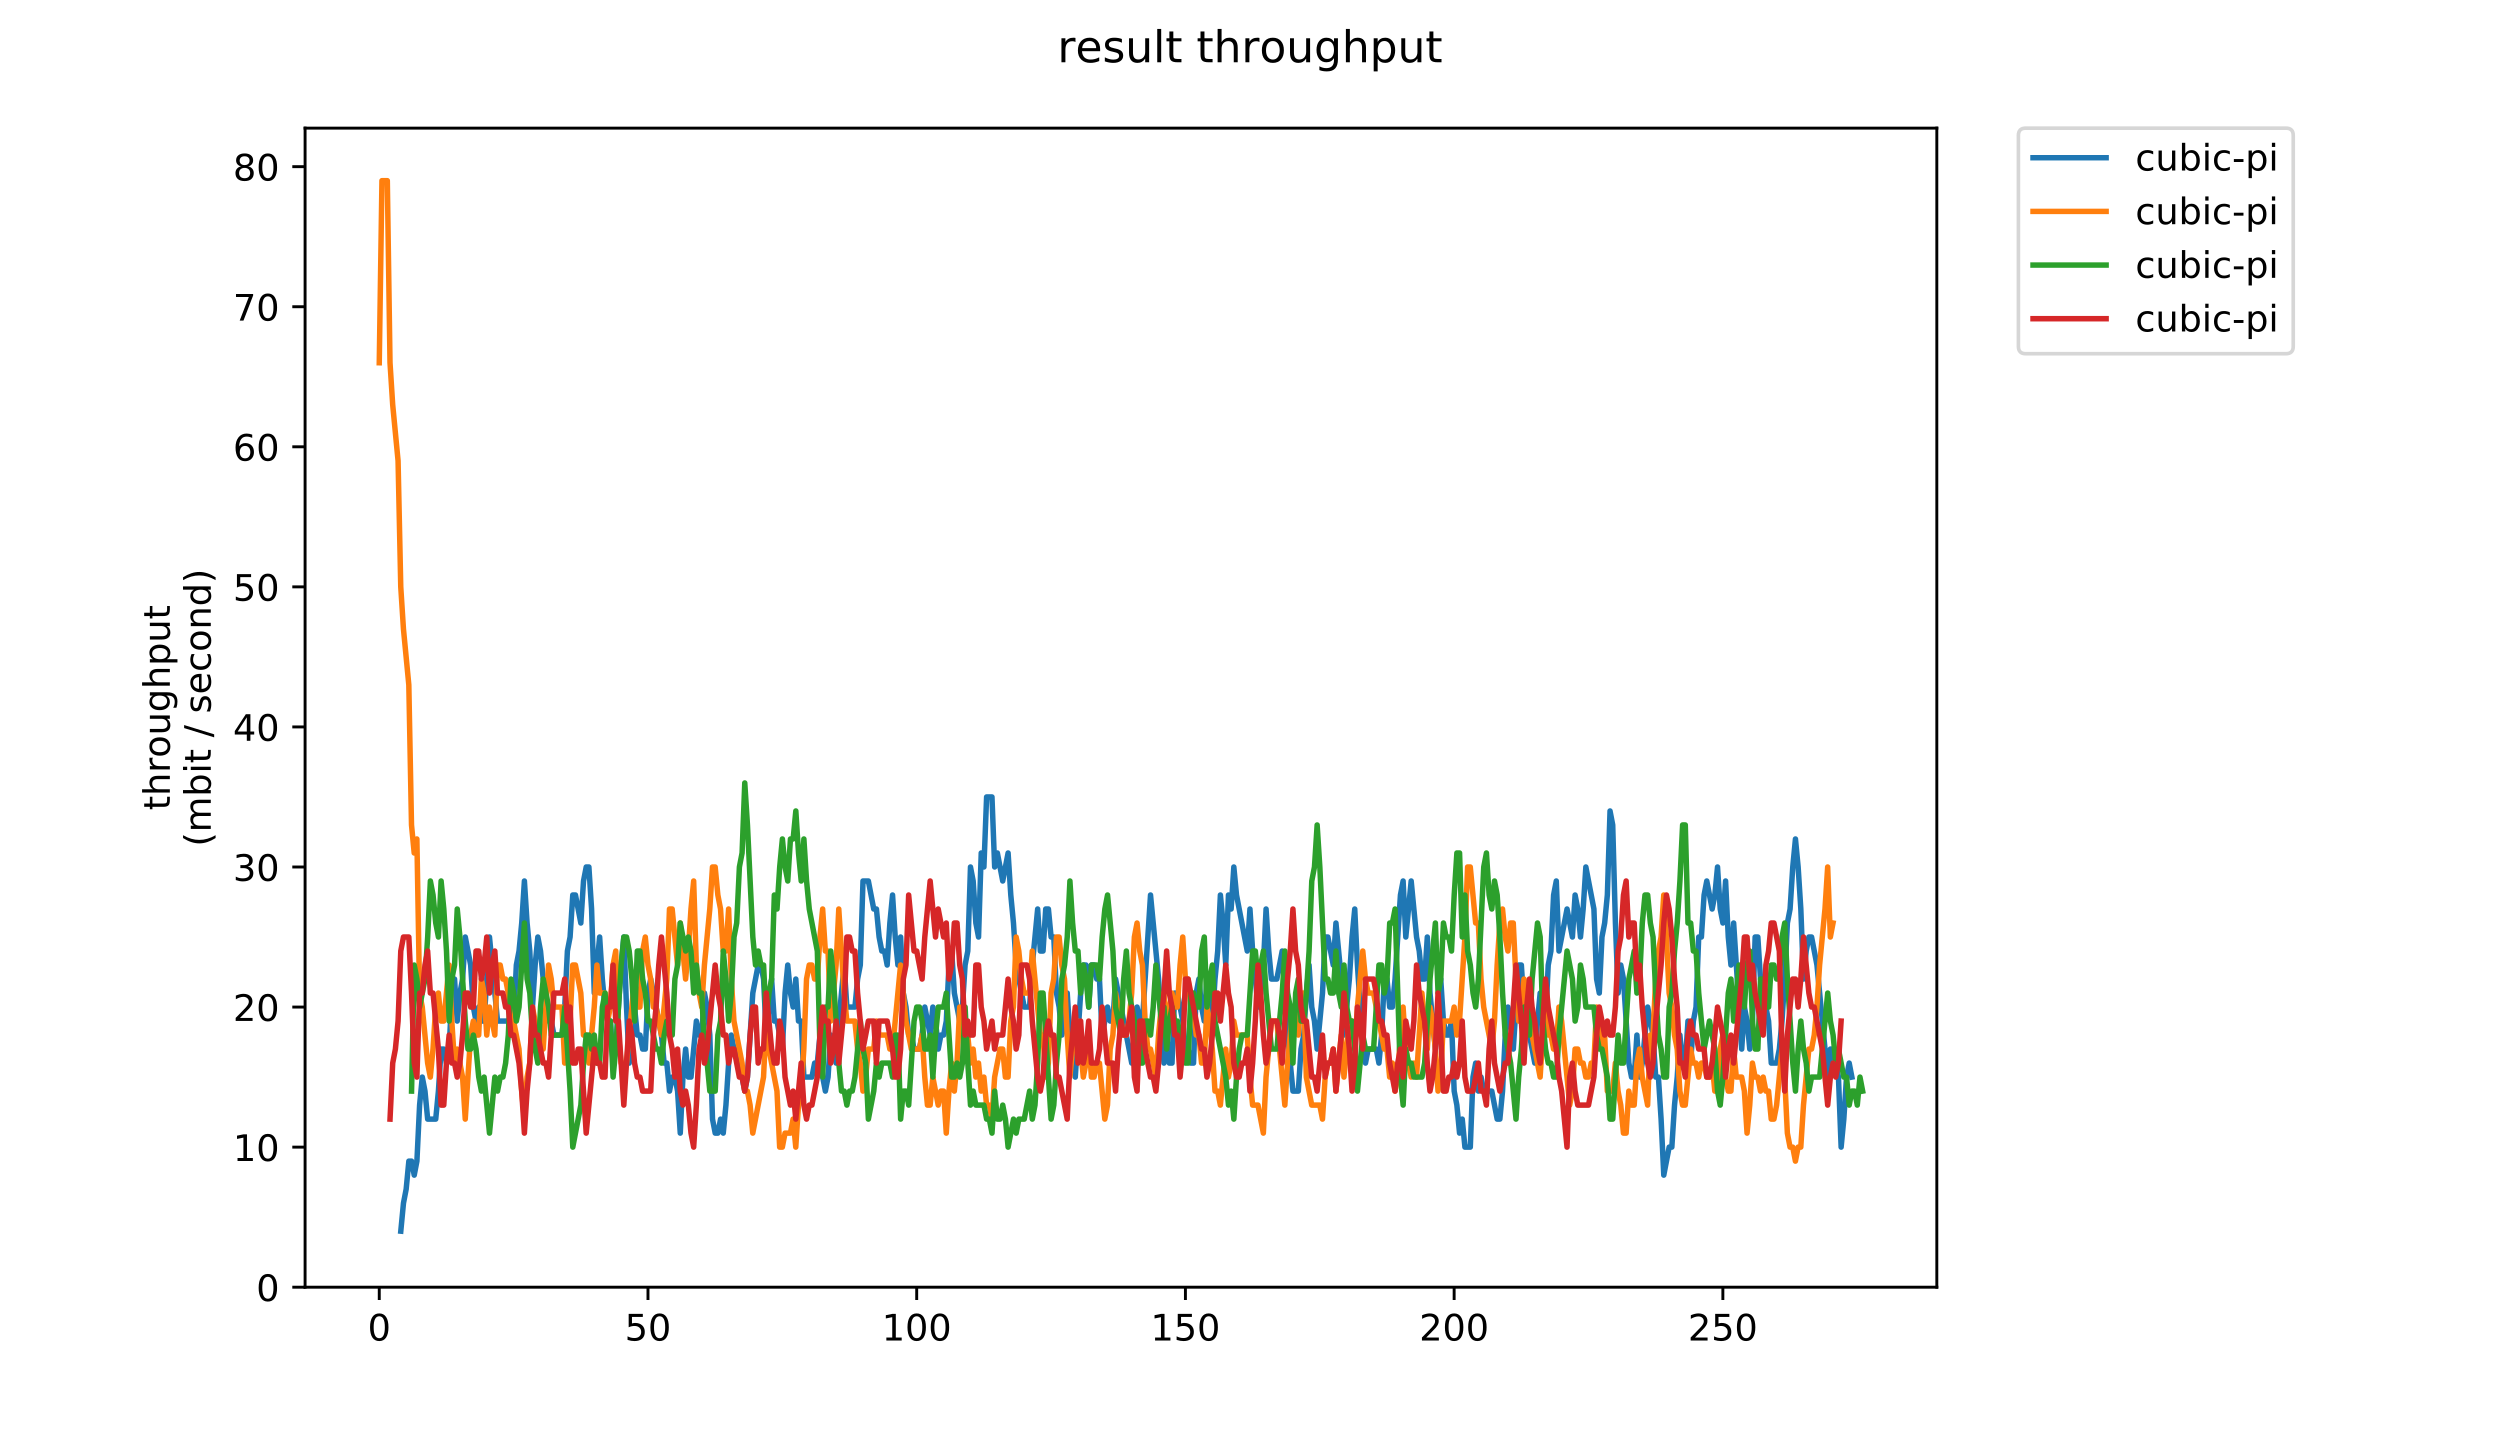 <?xml version="1.0" encoding="utf-8" standalone="no"?>
<!DOCTYPE svg PUBLIC "-//W3C//DTD SVG 1.1//EN"
  "http://www.w3.org/Graphics/SVG/1.1/DTD/svg11.dtd">
<!-- Created with matplotlib (https://matplotlib.org/) -->
<svg height="396pt" version="1.1" viewBox="0 0 684 396" width="684pt" xmlns="http://www.w3.org/2000/svg" xmlns:xlink="http://www.w3.org/1999/xlink">
 <defs>
  <style type="text/css">
*{stroke-linecap:butt;stroke-linejoin:round;}
  </style>
 </defs>
 <g id="figure_1">
  <g id="patch_1">
   <path d="M 0 396 
L 684 396 
L 684 0 
L 0 0 
z
" style="fill:#ffffff;"/>
  </g>
  <g id="axes_1">
   <g id="patch_2">
    <path d="M 83.472 352.174 
L 529.913 352.174 
L 529.913 35.062 
L 83.472 35.062 
z
" style="fill:#ffffff;"/>
   </g>
   <g id="matplotlib.axis_1">
    <g id="xtick_1">
     <g id="line2d_1">
      <defs>
       <path d="M 0 0 
L 0 3.5 
" id="m0f83283085" style="stroke:#000000;stroke-width:0.8;"/>
      </defs>
      <g>
       <use style="stroke:#000000;stroke-width:0.8;" x="103.765" xlink:href="#m0f83283085" y="352.174"/>
      </g>
     </g>
     <g id="text_1">
      <!-- 0 -->
      <defs>
       <path d="M 31.781 66.406 
Q 24.172 66.406 20.328 58.906 
Q 16.5 51.422 16.5 36.375 
Q 16.5 21.391 20.328 13.891 
Q 24.172 6.391 31.781 6.391 
Q 39.453 6.391 43.281 13.891 
Q 47.125 21.391 47.125 36.375 
Q 47.125 51.422 43.281 58.906 
Q 39.453 66.406 31.781 66.406 
z
M 31.781 74.219 
Q 44.047 74.219 50.516 64.516 
Q 56.984 54.828 56.984 36.375 
Q 56.984 17.969 50.516 8.266 
Q 44.047 -1.422 31.781 -1.422 
Q 19.531 -1.422 13.062 8.266 
Q 6.594 17.969 6.594 36.375 
Q 6.594 54.828 13.062 64.516 
Q 19.531 74.219 31.781 74.219 
z
" id="DejaVuSans-48"/>
      </defs>
      <g transform="translate(100.584 366.773)scale(0.1 -0.1)">
       <use xlink:href="#DejaVuSans-48"/>
      </g>
     </g>
    </g>
    <g id="xtick_2">
     <g id="line2d_2">
      <g>
       <use style="stroke:#000000;stroke-width:0.8;" x="177.287" xlink:href="#m0f83283085" y="352.174"/>
      </g>
     </g>
     <g id="text_2">
      <!-- 50 -->
      <defs>
       <path d="M 10.797 72.906 
L 49.516 72.906 
L 49.516 64.594 
L 19.828 64.594 
L 19.828 46.734 
Q 21.969 47.469 24.109 47.828 
Q 26.266 48.188 28.422 48.188 
Q 40.625 48.188 47.75 41.5 
Q 54.891 34.812 54.891 23.391 
Q 54.891 11.625 47.562 5.094 
Q 40.234 -1.422 26.906 -1.422 
Q 22.312 -1.422 17.547 -0.641 
Q 12.797 0.141 7.719 1.703 
L 7.719 11.625 
Q 12.109 9.234 16.797 8.062 
Q 21.484 6.891 26.703 6.891 
Q 35.156 6.891 40.078 11.328 
Q 45.016 15.766 45.016 23.391 
Q 45.016 31 40.078 35.438 
Q 35.156 39.891 26.703 39.891 
Q 22.75 39.891 18.812 39.016 
Q 14.891 38.141 10.797 36.281 
z
" id="DejaVuSans-53"/>
      </defs>
      <g transform="translate(170.925 366.773)scale(0.1 -0.1)">
       <use xlink:href="#DejaVuSans-53"/>
       <use x="63.623" xlink:href="#DejaVuSans-48"/>
      </g>
     </g>
    </g>
    <g id="xtick_3">
     <g id="line2d_3">
      <g>
       <use style="stroke:#000000;stroke-width:0.8;" x="250.809" xlink:href="#m0f83283085" y="352.174"/>
      </g>
     </g>
     <g id="text_3">
      <!-- 100 -->
      <defs>
       <path d="M 12.406 8.297 
L 28.516 8.297 
L 28.516 63.922 
L 10.984 60.406 
L 10.984 69.391 
L 28.422 72.906 
L 38.281 72.906 
L 38.281 8.297 
L 54.391 8.297 
L 54.391 0 
L 12.406 0 
z
" id="DejaVuSans-49"/>
      </defs>
      <g transform="translate(241.266 366.773)scale(0.1 -0.1)">
       <use xlink:href="#DejaVuSans-49"/>
       <use x="63.623" xlink:href="#DejaVuSans-48"/>
       <use x="127.246" xlink:href="#DejaVuSans-48"/>
      </g>
     </g>
    </g>
    <g id="xtick_4">
     <g id="line2d_4">
      <g>
       <use style="stroke:#000000;stroke-width:0.8;" x="324.331" xlink:href="#m0f83283085" y="352.174"/>
      </g>
     </g>
     <g id="text_4">
      <!-- 150 -->
      <g transform="translate(314.788 366.773)scale(0.1 -0.1)">
       <use xlink:href="#DejaVuSans-49"/>
       <use x="63.623" xlink:href="#DejaVuSans-53"/>
       <use x="127.246" xlink:href="#DejaVuSans-48"/>
      </g>
     </g>
    </g>
    <g id="xtick_5">
     <g id="line2d_5">
      <g>
       <use style="stroke:#000000;stroke-width:0.8;" x="397.853" xlink:href="#m0f83283085" y="352.174"/>
      </g>
     </g>
     <g id="text_5">
      <!-- 200 -->
      <defs>
       <path d="M 19.188 8.297 
L 53.609 8.297 
L 53.609 0 
L 7.328 0 
L 7.328 8.297 
Q 12.938 14.109 22.625 23.891 
Q 32.328 33.688 34.812 36.531 
Q 39.547 41.844 41.422 45.531 
Q 43.312 49.219 43.312 52.781 
Q 43.312 58.594 39.234 62.25 
Q 35.156 65.922 28.609 65.922 
Q 23.969 65.922 18.812 64.312 
Q 13.672 62.703 7.812 59.422 
L 7.812 69.391 
Q 13.766 71.781 18.938 73 
Q 24.125 74.219 28.422 74.219 
Q 39.75 74.219 46.484 68.547 
Q 53.219 62.891 53.219 53.422 
Q 53.219 48.922 51.531 44.891 
Q 49.859 40.875 45.406 35.406 
Q 44.188 33.984 37.641 27.219 
Q 31.109 20.453 19.188 8.297 
z
" id="DejaVuSans-50"/>
      </defs>
      <g transform="translate(388.31 366.773)scale(0.1 -0.1)">
       <use xlink:href="#DejaVuSans-50"/>
       <use x="63.623" xlink:href="#DejaVuSans-48"/>
       <use x="127.246" xlink:href="#DejaVuSans-48"/>
      </g>
     </g>
    </g>
    <g id="xtick_6">
     <g id="line2d_6">
      <g>
       <use style="stroke:#000000;stroke-width:0.8;" x="471.375" xlink:href="#m0f83283085" y="352.174"/>
      </g>
     </g>
     <g id="text_6">
      <!-- 250 -->
      <g transform="translate(461.832 366.773)scale(0.1 -0.1)">
       <use xlink:href="#DejaVuSans-50"/>
       <use x="63.623" xlink:href="#DejaVuSans-53"/>
       <use x="127.246" xlink:href="#DejaVuSans-48"/>
      </g>
     </g>
    </g>
   </g>
   <g id="matplotlib.axis_2">
    <g id="ytick_1">
     <g id="line2d_7">
      <defs>
       <path d="M 0 0 
L -3.5 0 
" id="m5bd2df8086" style="stroke:#000000;stroke-width:0.8;"/>
      </defs>
      <g>
       <use style="stroke:#000000;stroke-width:0.8;" x="83.472" xlink:href="#m5bd2df8086" y="352.174"/>
      </g>
     </g>
     <g id="text_7">
      <!-- 0 -->
      <g transform="translate(70.11 355.973)scale(0.1 -0.1)">
       <use xlink:href="#DejaVuSans-48"/>
      </g>
     </g>
    </g>
    <g id="ytick_2">
     <g id="line2d_8">
      <g>
       <use style="stroke:#000000;stroke-width:0.8;" x="83.472" xlink:href="#m5bd2df8086" y="313.853"/>
      </g>
     </g>
     <g id="text_8">
      <!-- 10 -->
      <g transform="translate(63.747 317.652)scale(0.1 -0.1)">
       <use xlink:href="#DejaVuSans-49"/>
       <use x="63.623" xlink:href="#DejaVuSans-48"/>
      </g>
     </g>
    </g>
    <g id="ytick_3">
     <g id="line2d_9">
      <g>
       <use style="stroke:#000000;stroke-width:0.8;" x="83.472" xlink:href="#m5bd2df8086" y="275.531"/>
      </g>
     </g>
     <g id="text_9">
      <!-- 20 -->
      <g transform="translate(63.747 279.33)scale(0.1 -0.1)">
       <use xlink:href="#DejaVuSans-50"/>
       <use x="63.623" xlink:href="#DejaVuSans-48"/>
      </g>
     </g>
    </g>
    <g id="ytick_4">
     <g id="line2d_10">
      <g>
       <use style="stroke:#000000;stroke-width:0.8;" x="83.472" xlink:href="#m5bd2df8086" y="237.209"/>
      </g>
     </g>
     <g id="text_10">
      <!-- 30 -->
      <defs>
       <path d="M 40.578 39.312 
Q 47.656 37.797 51.625 33 
Q 55.609 28.219 55.609 21.188 
Q 55.609 10.406 48.188 4.484 
Q 40.766 -1.422 27.094 -1.422 
Q 22.516 -1.422 17.656 -0.516 
Q 12.797 0.391 7.625 2.203 
L 7.625 11.719 
Q 11.719 9.328 16.594 8.109 
Q 21.484 6.891 26.812 6.891 
Q 36.078 6.891 40.938 10.547 
Q 45.797 14.203 45.797 21.188 
Q 45.797 27.641 41.281 31.266 
Q 36.766 34.906 28.719 34.906 
L 20.219 34.906 
L 20.219 43.016 
L 29.109 43.016 
Q 36.375 43.016 40.234 45.922 
Q 44.094 48.828 44.094 54.297 
Q 44.094 59.906 40.109 62.906 
Q 36.141 65.922 28.719 65.922 
Q 24.656 65.922 20.016 65.031 
Q 15.375 64.156 9.812 62.312 
L 9.812 71.094 
Q 15.438 72.656 20.344 73.438 
Q 25.25 74.219 29.594 74.219 
Q 40.828 74.219 47.359 69.109 
Q 53.906 64.016 53.906 55.328 
Q 53.906 49.266 50.438 45.094 
Q 46.969 40.922 40.578 39.312 
z
" id="DejaVuSans-51"/>
      </defs>
      <g transform="translate(63.747 241.008)scale(0.1 -0.1)">
       <use xlink:href="#DejaVuSans-51"/>
       <use x="63.623" xlink:href="#DejaVuSans-48"/>
      </g>
     </g>
    </g>
    <g id="ytick_5">
     <g id="line2d_11">
      <g>
       <use style="stroke:#000000;stroke-width:0.8;" x="83.472" xlink:href="#m5bd2df8086" y="198.888"/>
      </g>
     </g>
     <g id="text_11">
      <!-- 40 -->
      <defs>
       <path d="M 37.797 64.312 
L 12.891 25.391 
L 37.797 25.391 
z
M 35.203 72.906 
L 47.609 72.906 
L 47.609 25.391 
L 58.016 25.391 
L 58.016 17.188 
L 47.609 17.188 
L 47.609 0 
L 37.797 0 
L 37.797 17.188 
L 4.891 17.188 
L 4.891 26.703 
z
" id="DejaVuSans-52"/>
      </defs>
      <g transform="translate(63.747 202.687)scale(0.1 -0.1)">
       <use xlink:href="#DejaVuSans-52"/>
       <use x="63.623" xlink:href="#DejaVuSans-48"/>
      </g>
     </g>
    </g>
    <g id="ytick_6">
     <g id="line2d_12">
      <g>
       <use style="stroke:#000000;stroke-width:0.8;" x="83.472" xlink:href="#m5bd2df8086" y="160.566"/>
      </g>
     </g>
     <g id="text_12">
      <!-- 50 -->
      <g transform="translate(63.747 164.365)scale(0.1 -0.1)">
       <use xlink:href="#DejaVuSans-53"/>
       <use x="63.623" xlink:href="#DejaVuSans-48"/>
      </g>
     </g>
    </g>
    <g id="ytick_7">
     <g id="line2d_13">
      <g>
       <use style="stroke:#000000;stroke-width:0.8;" x="83.472" xlink:href="#m5bd2df8086" y="122.244"/>
      </g>
     </g>
     <g id="text_13">
      <!-- 60 -->
      <defs>
       <path d="M 33.016 40.375 
Q 26.375 40.375 22.484 35.828 
Q 18.609 31.297 18.609 23.391 
Q 18.609 15.531 22.484 10.953 
Q 26.375 6.391 33.016 6.391 
Q 39.656 6.391 43.531 10.953 
Q 47.406 15.531 47.406 23.391 
Q 47.406 31.297 43.531 35.828 
Q 39.656 40.375 33.016 40.375 
z
M 52.594 71.297 
L 52.594 62.312 
Q 48.875 64.062 45.094 64.984 
Q 41.312 65.922 37.594 65.922 
Q 27.828 65.922 22.672 59.328 
Q 17.531 52.734 16.797 39.406 
Q 19.672 43.656 24.016 45.922 
Q 28.375 48.188 33.594 48.188 
Q 44.578 48.188 50.953 41.516 
Q 57.328 34.859 57.328 23.391 
Q 57.328 12.156 50.688 5.359 
Q 44.047 -1.422 33.016 -1.422 
Q 20.359 -1.422 13.672 8.266 
Q 6.984 17.969 6.984 36.375 
Q 6.984 53.656 15.188 63.938 
Q 23.391 74.219 37.203 74.219 
Q 40.922 74.219 44.703 73.484 
Q 48.484 72.75 52.594 71.297 
z
" id="DejaVuSans-54"/>
      </defs>
      <g transform="translate(63.747 126.043)scale(0.1 -0.1)">
       <use xlink:href="#DejaVuSans-54"/>
       <use x="63.623" xlink:href="#DejaVuSans-48"/>
      </g>
     </g>
    </g>
    <g id="ytick_8">
     <g id="line2d_14">
      <g>
       <use style="stroke:#000000;stroke-width:0.8;" x="83.472" xlink:href="#m5bd2df8086" y="83.923"/>
      </g>
     </g>
     <g id="text_14">
      <!-- 70 -->
      <defs>
       <path d="M 8.203 72.906 
L 55.078 72.906 
L 55.078 68.703 
L 28.609 0 
L 18.312 0 
L 43.219 64.594 
L 8.203 64.594 
z
" id="DejaVuSans-55"/>
      </defs>
      <g transform="translate(63.747 87.722)scale(0.1 -0.1)">
       <use xlink:href="#DejaVuSans-55"/>
       <use x="63.623" xlink:href="#DejaVuSans-48"/>
      </g>
     </g>
    </g>
    <g id="ytick_9">
     <g id="line2d_15">
      <g>
       <use style="stroke:#000000;stroke-width:0.8;" x="83.472" xlink:href="#m5bd2df8086" y="45.601"/>
      </g>
     </g>
     <g id="text_15">
      <!-- 80 -->
      <defs>
       <path d="M 31.781 34.625 
Q 24.75 34.625 20.719 30.859 
Q 16.703 27.094 16.703 20.516 
Q 16.703 13.922 20.719 10.156 
Q 24.75 6.391 31.781 6.391 
Q 38.812 6.391 42.859 10.172 
Q 46.922 13.969 46.922 20.516 
Q 46.922 27.094 42.891 30.859 
Q 38.875 34.625 31.781 34.625 
z
M 21.922 38.812 
Q 15.578 40.375 12.031 44.719 
Q 8.5 49.078 8.5 55.328 
Q 8.5 64.062 14.719 69.141 
Q 20.953 74.219 31.781 74.219 
Q 42.672 74.219 48.875 69.141 
Q 55.078 64.062 55.078 55.328 
Q 55.078 49.078 51.531 44.719 
Q 48 40.375 41.703 38.812 
Q 48.828 37.156 52.797 32.312 
Q 56.781 27.484 56.781 20.516 
Q 56.781 9.906 50.312 4.234 
Q 43.844 -1.422 31.781 -1.422 
Q 19.734 -1.422 13.25 4.234 
Q 6.781 9.906 6.781 20.516 
Q 6.781 27.484 10.781 32.312 
Q 14.797 37.156 21.922 38.812 
z
M 18.312 54.391 
Q 18.312 48.734 21.844 45.562 
Q 25.391 42.391 31.781 42.391 
Q 38.141 42.391 41.719 45.562 
Q 45.312 48.734 45.312 54.391 
Q 45.312 60.062 41.719 63.234 
Q 38.141 66.406 31.781 66.406 
Q 25.391 66.406 21.844 63.234 
Q 18.312 60.062 18.312 54.391 
z
" id="DejaVuSans-56"/>
      </defs>
      <g transform="translate(63.747 49.4)scale(0.1 -0.1)">
       <use xlink:href="#DejaVuSans-56"/>
       <use x="63.623" xlink:href="#DejaVuSans-48"/>
      </g>
     </g>
    </g>
    <g id="text_16">
     <!-- throughput -->
     <defs>
      <path d="M 18.312 70.219 
L 18.312 54.688 
L 36.812 54.688 
L 36.812 47.703 
L 18.312 47.703 
L 18.312 18.016 
Q 18.312 11.328 20.141 9.422 
Q 21.969 7.516 27.594 7.516 
L 36.812 7.516 
L 36.812 0 
L 27.594 0 
Q 17.188 0 13.234 3.875 
Q 9.281 7.766 9.281 18.016 
L 9.281 47.703 
L 2.688 47.703 
L 2.688 54.688 
L 9.281 54.688 
L 9.281 70.219 
z
" id="DejaVuSans-116"/>
      <path d="M 54.891 33.016 
L 54.891 0 
L 45.906 0 
L 45.906 32.719 
Q 45.906 40.484 42.875 44.328 
Q 39.844 48.188 33.797 48.188 
Q 26.516 48.188 22.312 43.547 
Q 18.109 38.922 18.109 30.906 
L 18.109 0 
L 9.078 0 
L 9.078 75.984 
L 18.109 75.984 
L 18.109 46.188 
Q 21.344 51.125 25.703 53.562 
Q 30.078 56 35.797 56 
Q 45.219 56 50.047 50.172 
Q 54.891 44.344 54.891 33.016 
z
" id="DejaVuSans-104"/>
      <path d="M 41.109 46.297 
Q 39.594 47.172 37.812 47.578 
Q 36.031 48 33.891 48 
Q 26.266 48 22.188 43.047 
Q 18.109 38.094 18.109 28.812 
L 18.109 0 
L 9.078 0 
L 9.078 54.688 
L 18.109 54.688 
L 18.109 46.188 
Q 20.953 51.172 25.484 53.578 
Q 30.031 56 36.531 56 
Q 37.453 56 38.578 55.875 
Q 39.703 55.766 41.062 55.516 
z
" id="DejaVuSans-114"/>
      <path d="M 30.609 48.391 
Q 23.391 48.391 19.188 42.75 
Q 14.984 37.109 14.984 27.297 
Q 14.984 17.484 19.156 11.844 
Q 23.344 6.203 30.609 6.203 
Q 37.797 6.203 41.984 11.859 
Q 46.188 17.531 46.188 27.297 
Q 46.188 37.016 41.984 42.703 
Q 37.797 48.391 30.609 48.391 
z
M 30.609 56 
Q 42.328 56 49.016 48.375 
Q 55.719 40.766 55.719 27.297 
Q 55.719 13.875 49.016 6.219 
Q 42.328 -1.422 30.609 -1.422 
Q 18.844 -1.422 12.172 6.219 
Q 5.516 13.875 5.516 27.297 
Q 5.516 40.766 12.172 48.375 
Q 18.844 56 30.609 56 
z
" id="DejaVuSans-111"/>
      <path d="M 8.5 21.578 
L 8.5 54.688 
L 17.484 54.688 
L 17.484 21.922 
Q 17.484 14.156 20.5 10.266 
Q 23.531 6.391 29.594 6.391 
Q 36.859 6.391 41.078 11.031 
Q 45.312 15.672 45.312 23.688 
L 45.312 54.688 
L 54.297 54.688 
L 54.297 0 
L 45.312 0 
L 45.312 8.406 
Q 42.047 3.422 37.719 1 
Q 33.406 -1.422 27.688 -1.422 
Q 18.266 -1.422 13.375 4.438 
Q 8.5 10.297 8.5 21.578 
z
M 31.109 56 
z
" id="DejaVuSans-117"/>
      <path d="M 45.406 27.984 
Q 45.406 37.75 41.375 43.109 
Q 37.359 48.484 30.078 48.484 
Q 22.859 48.484 18.828 43.109 
Q 14.797 37.75 14.797 27.984 
Q 14.797 18.266 18.828 12.891 
Q 22.859 7.516 30.078 7.516 
Q 37.359 7.516 41.375 12.891 
Q 45.406 18.266 45.406 27.984 
z
M 54.391 6.781 
Q 54.391 -7.172 48.188 -13.984 
Q 42 -20.797 29.203 -20.797 
Q 24.469 -20.797 20.266 -20.094 
Q 16.062 -19.391 12.109 -17.922 
L 12.109 -9.188 
Q 16.062 -11.328 19.922 -12.344 
Q 23.781 -13.375 27.781 -13.375 
Q 36.625 -13.375 41.016 -8.766 
Q 45.406 -4.156 45.406 5.172 
L 45.406 9.625 
Q 42.625 4.781 38.281 2.391 
Q 33.938 0 27.875 0 
Q 17.828 0 11.672 7.656 
Q 5.516 15.328 5.516 27.984 
Q 5.516 40.672 11.672 48.328 
Q 17.828 56 27.875 56 
Q 33.938 56 38.281 53.609 
Q 42.625 51.219 45.406 46.391 
L 45.406 54.688 
L 54.391 54.688 
z
" id="DejaVuSans-103"/>
      <path d="M 18.109 8.203 
L 18.109 -20.797 
L 9.078 -20.797 
L 9.078 54.688 
L 18.109 54.688 
L 18.109 46.391 
Q 20.953 51.266 25.266 53.625 
Q 29.594 56 35.594 56 
Q 45.562 56 51.781 48.094 
Q 58.016 40.188 58.016 27.297 
Q 58.016 14.406 51.781 6.484 
Q 45.562 -1.422 35.594 -1.422 
Q 29.594 -1.422 25.266 0.953 
Q 20.953 3.328 18.109 8.203 
z
M 48.688 27.297 
Q 48.688 37.203 44.609 42.844 
Q 40.531 48.484 33.406 48.484 
Q 26.266 48.484 22.188 42.844 
Q 18.109 37.203 18.109 27.297 
Q 18.109 17.391 22.188 11.75 
Q 26.266 6.109 33.406 6.109 
Q 40.531 6.109 44.609 11.75 
Q 48.688 17.391 48.688 27.297 
z
" id="DejaVuSans-112"/>
     </defs>
     <g transform="translate(46.47 221.675)rotate(-90)scale(0.1 -0.1)">
      <use xlink:href="#DejaVuSans-116"/>
      <use x="39.209" xlink:href="#DejaVuSans-104"/>
      <use x="102.588" xlink:href="#DejaVuSans-114"/>
      <use x="143.67" xlink:href="#DejaVuSans-111"/>
      <use x="204.852" xlink:href="#DejaVuSans-117"/>
      <use x="268.23" xlink:href="#DejaVuSans-103"/>
      <use x="331.707" xlink:href="#DejaVuSans-104"/>
      <use x="395.086" xlink:href="#DejaVuSans-112"/>
      <use x="458.562" xlink:href="#DejaVuSans-117"/>
      <use x="521.941" xlink:href="#DejaVuSans-116"/>
     </g>
     <!-- (mbit / second) -->
     <defs>
      <path d="M 31 75.875 
Q 24.469 64.656 21.281 53.656 
Q 18.109 42.672 18.109 31.391 
Q 18.109 20.125 21.312 9.062 
Q 24.516 -2 31 -13.188 
L 23.188 -13.188 
Q 15.875 -1.703 12.234 9.375 
Q 8.594 20.453 8.594 31.391 
Q 8.594 42.281 12.203 53.312 
Q 15.828 64.359 23.188 75.875 
z
" id="DejaVuSans-40"/>
      <path d="M 52 44.188 
Q 55.375 50.25 60.062 53.125 
Q 64.75 56 71.094 56 
Q 79.641 56 84.281 50.016 
Q 88.922 44.047 88.922 33.016 
L 88.922 0 
L 79.891 0 
L 79.891 32.719 
Q 79.891 40.578 77.094 44.375 
Q 74.312 48.188 68.609 48.188 
Q 61.625 48.188 57.562 43.547 
Q 53.516 38.922 53.516 30.906 
L 53.516 0 
L 44.484 0 
L 44.484 32.719 
Q 44.484 40.625 41.703 44.406 
Q 38.922 48.188 33.109 48.188 
Q 26.219 48.188 22.156 43.531 
Q 18.109 38.875 18.109 30.906 
L 18.109 0 
L 9.078 0 
L 9.078 54.688 
L 18.109 54.688 
L 18.109 46.188 
Q 21.188 51.219 25.484 53.609 
Q 29.781 56 35.688 56 
Q 41.656 56 45.828 52.969 
Q 50 49.953 52 44.188 
z
" id="DejaVuSans-109"/>
      <path d="M 48.688 27.297 
Q 48.688 37.203 44.609 42.844 
Q 40.531 48.484 33.406 48.484 
Q 26.266 48.484 22.188 42.844 
Q 18.109 37.203 18.109 27.297 
Q 18.109 17.391 22.188 11.75 
Q 26.266 6.109 33.406 6.109 
Q 40.531 6.109 44.609 11.75 
Q 48.688 17.391 48.688 27.297 
z
M 18.109 46.391 
Q 20.953 51.266 25.266 53.625 
Q 29.594 56 35.594 56 
Q 45.562 56 51.781 48.094 
Q 58.016 40.188 58.016 27.297 
Q 58.016 14.406 51.781 6.484 
Q 45.562 -1.422 35.594 -1.422 
Q 29.594 -1.422 25.266 0.953 
Q 20.953 3.328 18.109 8.203 
L 18.109 0 
L 9.078 0 
L 9.078 75.984 
L 18.109 75.984 
z
" id="DejaVuSans-98"/>
      <path d="M 9.422 54.688 
L 18.406 54.688 
L 18.406 0 
L 9.422 0 
z
M 9.422 75.984 
L 18.406 75.984 
L 18.406 64.594 
L 9.422 64.594 
z
" id="DejaVuSans-105"/>
      <path id="DejaVuSans-32"/>
      <path d="M 25.391 72.906 
L 33.688 72.906 
L 8.297 -9.281 
L 0 -9.281 
z
" id="DejaVuSans-47"/>
      <path d="M 44.281 53.078 
L 44.281 44.578 
Q 40.484 46.531 36.375 47.5 
Q 32.281 48.484 27.875 48.484 
Q 21.188 48.484 17.844 46.438 
Q 14.5 44.391 14.5 40.281 
Q 14.5 37.156 16.891 35.375 
Q 19.281 33.594 26.516 31.984 
L 29.594 31.297 
Q 39.156 29.25 43.188 25.516 
Q 47.219 21.781 47.219 15.094 
Q 47.219 7.469 41.188 3.016 
Q 35.156 -1.422 24.609 -1.422 
Q 20.219 -1.422 15.453 -0.562 
Q 10.688 0.297 5.422 2 
L 5.422 11.281 
Q 10.406 8.688 15.234 7.391 
Q 20.062 6.109 24.812 6.109 
Q 31.156 6.109 34.562 8.281 
Q 37.984 10.453 37.984 14.406 
Q 37.984 18.062 35.516 20.016 
Q 33.062 21.969 24.703 23.781 
L 21.578 24.516 
Q 13.234 26.266 9.516 29.906 
Q 5.812 33.547 5.812 39.891 
Q 5.812 47.609 11.281 51.797 
Q 16.75 56 26.812 56 
Q 31.781 56 36.172 55.266 
Q 40.578 54.547 44.281 53.078 
z
" id="DejaVuSans-115"/>
      <path d="M 56.203 29.594 
L 56.203 25.203 
L 14.891 25.203 
Q 15.484 15.922 20.484 11.062 
Q 25.484 6.203 34.422 6.203 
Q 39.594 6.203 44.453 7.469 
Q 49.312 8.734 54.109 11.281 
L 54.109 2.781 
Q 49.266 0.734 44.188 -0.344 
Q 39.109 -1.422 33.891 -1.422 
Q 20.797 -1.422 13.156 6.188 
Q 5.516 13.812 5.516 26.812 
Q 5.516 40.234 12.766 48.109 
Q 20.016 56 32.328 56 
Q 43.359 56 49.781 48.891 
Q 56.203 41.797 56.203 29.594 
z
M 47.219 32.234 
Q 47.125 39.594 43.094 43.984 
Q 39.062 48.391 32.422 48.391 
Q 24.906 48.391 20.391 44.141 
Q 15.875 39.891 15.188 32.172 
z
" id="DejaVuSans-101"/>
      <path d="M 48.781 52.594 
L 48.781 44.188 
Q 44.969 46.297 41.141 47.344 
Q 37.312 48.391 33.406 48.391 
Q 24.656 48.391 19.812 42.844 
Q 14.984 37.312 14.984 27.297 
Q 14.984 17.281 19.812 11.734 
Q 24.656 6.203 33.406 6.203 
Q 37.312 6.203 41.141 7.25 
Q 44.969 8.297 48.781 10.406 
L 48.781 2.094 
Q 45.016 0.344 40.984 -0.531 
Q 36.969 -1.422 32.422 -1.422 
Q 20.062 -1.422 12.781 6.344 
Q 5.516 14.109 5.516 27.297 
Q 5.516 40.672 12.859 48.328 
Q 20.219 56 33.016 56 
Q 37.156 56 41.109 55.141 
Q 45.062 54.297 48.781 52.594 
z
" id="DejaVuSans-99"/>
      <path d="M 54.891 33.016 
L 54.891 0 
L 45.906 0 
L 45.906 32.719 
Q 45.906 40.484 42.875 44.328 
Q 39.844 48.188 33.797 48.188 
Q 26.516 48.188 22.312 43.547 
Q 18.109 38.922 18.109 30.906 
L 18.109 0 
L 9.078 0 
L 9.078 54.688 
L 18.109 54.688 
L 18.109 46.188 
Q 21.344 51.125 25.703 53.562 
Q 30.078 56 35.797 56 
Q 45.219 56 50.047 50.172 
Q 54.891 44.344 54.891 33.016 
z
" id="DejaVuSans-110"/>
      <path d="M 45.406 46.391 
L 45.406 75.984 
L 54.391 75.984 
L 54.391 0 
L 45.406 0 
L 45.406 8.203 
Q 42.578 3.328 38.25 0.953 
Q 33.938 -1.422 27.875 -1.422 
Q 17.969 -1.422 11.734 6.484 
Q 5.516 14.406 5.516 27.297 
Q 5.516 40.188 11.734 48.094 
Q 17.969 56 27.875 56 
Q 33.938 56 38.25 53.625 
Q 42.578 51.266 45.406 46.391 
z
M 14.797 27.297 
Q 14.797 17.391 18.875 11.75 
Q 22.953 6.109 30.078 6.109 
Q 37.203 6.109 41.297 11.75 
Q 45.406 17.391 45.406 27.297 
Q 45.406 37.203 41.297 42.844 
Q 37.203 48.484 30.078 48.484 
Q 22.953 48.484 18.875 42.844 
Q 14.797 37.203 14.797 27.297 
z
" id="DejaVuSans-100"/>
      <path d="M 8.016 75.875 
L 15.828 75.875 
Q 23.141 64.359 26.781 53.312 
Q 30.422 42.281 30.422 31.391 
Q 30.422 20.453 26.781 9.375 
Q 23.141 -1.703 15.828 -13.188 
L 8.016 -13.188 
Q 14.5 -2 17.703 9.062 
Q 20.906 20.125 20.906 31.391 
Q 20.906 42.672 17.703 53.656 
Q 14.5 64.656 8.016 75.875 
z
" id="DejaVuSans-41"/>
     </defs>
     <g transform="translate(57.668 231.609)rotate(-90)scale(0.1 -0.1)">
      <use xlink:href="#DejaVuSans-40"/>
      <use x="39.014" xlink:href="#DejaVuSans-109"/>
      <use x="136.426" xlink:href="#DejaVuSans-98"/>
      <use x="199.902" xlink:href="#DejaVuSans-105"/>
      <use x="227.686" xlink:href="#DejaVuSans-116"/>
      <use x="266.895" xlink:href="#DejaVuSans-32"/>
      <use x="298.682" xlink:href="#DejaVuSans-47"/>
      <use x="332.373" xlink:href="#DejaVuSans-32"/>
      <use x="364.16" xlink:href="#DejaVuSans-115"/>
      <use x="416.26" xlink:href="#DejaVuSans-101"/>
      <use x="477.783" xlink:href="#DejaVuSans-99"/>
      <use x="532.764" xlink:href="#DejaVuSans-111"/>
      <use x="593.945" xlink:href="#DejaVuSans-110"/>
      <use x="657.324" xlink:href="#DejaVuSans-100"/>
      <use x="720.801" xlink:href="#DejaVuSans-41"/>
     </g>
    </g>
   </g>
   <g id="line2d_16">
    <path clip-path="url(#p843e818a7d)" d="M 109.656 336.846 
L 110.391 329.181 
L 111.126 325.349 
L 111.861 317.685 
L 112.597 317.685 
L 113.332 321.517 
L 114.067 317.685 
L 114.802 302.356 
L 115.537 294.692 
L 116.273 298.524 
L 117.008 306.188 
L 119.214 306.188 
L 119.949 298.524 
L 120.684 287.027 
L 121.419 287.027 
L 122.154 290.86 
L 122.89 287.027 
L 123.625 271.699 
L 124.36 267.867 
L 125.095 279.363 
L 125.831 271.699 
L 126.566 267.867 
L 127.301 256.37 
L 128.771 264.034 
L 129.507 275.531 
L 130.242 279.363 
L 130.977 275.531 
L 131.712 279.363 
L 132.448 279.363 
L 133.918 256.37 
L 136.124 279.363 
L 139.065 279.363 
L 139.8 283.195 
L 140.535 279.363 
L 141.27 264.034 
L 142.005 260.202 
L 142.741 252.538 
L 143.476 241.041 
L 144.211 252.538 
L 144.946 260.202 
L 145.682 275.531 
L 146.417 264.034 
L 147.152 256.37 
L 147.887 260.202 
L 148.622 267.867 
L 149.358 271.699 
L 150.093 279.363 
L 150.828 279.363 
L 151.563 283.195 
L 153.769 283.195 
L 154.504 275.531 
L 155.239 260.202 
L 155.975 256.37 
L 156.71 244.874 
L 157.445 244.874 
L 158.915 252.538 
L 159.651 241.041 
L 160.386 237.209 
L 161.121 237.209 
L 161.856 248.706 
L 162.592 271.699 
L 164.062 256.37 
L 164.797 267.867 
L 165.532 275.531 
L 166.268 279.363 
L 167.003 279.363 
L 167.738 290.86 
L 168.473 287.027 
L 169.944 264.034 
L 170.679 256.37 
L 171.414 275.531 
L 172.149 290.86 
L 173.62 275.531 
L 174.355 283.195 
L 175.09 283.195 
L 175.826 287.027 
L 176.561 287.027 
L 177.296 271.699 
L 178.031 267.867 
L 180.972 283.195 
L 181.707 290.86 
L 182.443 290.86 
L 183.178 298.524 
L 183.913 294.692 
L 184.648 294.692 
L 185.383 298.524 
L 186.119 310.02 
L 186.854 294.692 
L 187.589 287.027 
L 188.324 294.692 
L 189.06 294.692 
L 190.53 279.363 
L 191.265 283.195 
L 192 283.195 
L 192.736 271.699 
L 193.471 275.531 
L 194.206 283.195 
L 194.941 306.188 
L 195.677 310.02 
L 196.412 310.02 
L 197.147 306.188 
L 197.882 310.02 
L 198.617 302.356 
L 199.353 290.86 
L 200.088 283.195 
L 200.823 287.027 
L 201.558 287.027 
L 203.764 298.524 
L 204.499 294.692 
L 205.97 271.699 
L 207.44 264.034 
L 208.175 264.034 
L 208.91 267.867 
L 209.646 283.195 
L 211.116 267.867 
L 211.851 279.363 
L 212.587 279.363 
L 214.057 287.027 
L 214.792 271.699 
L 215.527 264.034 
L 216.263 271.699 
L 216.998 275.531 
L 217.733 267.867 
L 218.468 279.363 
L 219.204 279.363 
L 219.939 294.692 
L 222.144 294.692 
L 222.88 290.86 
L 223.615 290.86 
L 224.35 283.195 
L 225.085 294.692 
L 225.821 298.524 
L 226.556 294.692 
L 227.291 283.195 
L 228.761 290.86 
L 229.497 279.363 
L 230.967 264.034 
L 231.702 275.531 
L 233.908 275.531 
L 234.643 267.867 
L 235.378 264.034 
L 236.114 241.041 
L 237.584 241.041 
L 239.055 248.706 
L 239.79 248.706 
L 240.525 256.37 
L 241.26 260.202 
L 241.995 260.202 
L 242.731 264.034 
L 243.466 252.538 
L 244.201 244.874 
L 244.936 256.37 
L 245.672 264.034 
L 246.407 256.37 
L 247.142 271.699 
L 247.877 275.531 
L 248.612 283.195 
L 249.348 283.195 
L 250.083 287.027 
L 251.553 287.027 
L 252.289 283.195 
L 253.024 275.531 
L 254.494 283.195 
L 255.229 275.531 
L 255.965 279.363 
L 256.7 287.027 
L 257.435 283.195 
L 258.17 283.195 
L 258.906 279.363 
L 259.641 264.034 
L 260.376 260.202 
L 261.111 271.699 
L 262.582 279.363 
L 263.317 275.531 
L 264.052 264.034 
L 264.787 260.202 
L 265.522 237.209 
L 266.258 241.041 
L 266.993 252.538 
L 267.728 256.37 
L 268.463 233.377 
L 269.199 237.209 
L 269.934 218.048 
L 271.404 218.048 
L 272.139 237.209 
L 272.875 233.377 
L 274.345 241.041 
L 275.816 233.377 
L 276.551 244.874 
L 277.286 252.538 
L 278.021 264.034 
L 280.227 275.531 
L 281.697 275.531 
L 282.433 264.034 
L 283.903 248.706 
L 284.638 260.202 
L 285.373 260.202 
L 286.109 248.706 
L 286.844 248.706 
L 287.579 256.37 
L 288.314 256.37 
L 289.05 271.699 
L 289.785 275.531 
L 290.52 283.195 
L 291.255 279.363 
L 291.99 271.699 
L 292.726 283.195 
L 293.461 290.86 
L 294.196 294.692 
L 295.667 271.699 
L 296.402 264.034 
L 297.137 264.034 
L 297.872 275.531 
L 298.607 264.034 
L 299.343 264.034 
L 300.078 267.867 
L 300.813 267.867 
L 301.548 283.195 
L 303.019 275.531 
L 303.754 279.363 
L 304.489 279.363 
L 305.224 267.867 
L 309.636 290.86 
L 311.106 275.531 
L 311.841 279.363 
L 312.577 279.363 
L 314.782 244.874 
L 316.988 267.867 
L 318.458 290.86 
L 319.194 283.195 
L 319.929 290.86 
L 320.664 290.86 
L 321.399 271.699 
L 322.134 271.699 
L 323.605 279.363 
L 324.34 287.027 
L 325.075 287.027 
L 325.811 290.86 
L 326.546 290.86 
L 327.281 271.699 
L 328.016 267.867 
L 328.751 275.531 
L 329.487 279.363 
L 330.222 267.867 
L 330.957 271.699 
L 331.692 279.363 
L 332.428 267.867 
L 333.163 260.202 
L 333.898 244.874 
L 334.633 252.538 
L 335.368 264.034 
L 336.104 244.874 
L 336.839 248.706 
L 337.574 237.209 
L 338.309 244.874 
L 341.25 260.202 
L 341.985 248.706 
L 342.721 260.202 
L 344.191 275.531 
L 344.926 271.699 
L 345.662 264.034 
L 346.397 248.706 
L 347.132 260.202 
L 347.867 267.867 
L 349.338 267.867 
L 350.808 260.202 
L 352.279 283.195 
L 353.749 298.524 
L 355.219 298.524 
L 355.955 287.027 
L 356.69 283.195 
L 357.425 271.699 
L 358.16 264.034 
L 358.896 275.531 
L 359.631 279.363 
L 360.366 287.027 
L 361.836 271.699 
L 362.572 256.37 
L 363.307 256.37 
L 364.777 264.034 
L 365.513 252.538 
L 366.983 267.867 
L 367.718 283.195 
L 369.189 267.867 
L 369.924 256.37 
L 370.659 248.706 
L 371.394 264.034 
L 372.13 275.531 
L 373.6 290.86 
L 374.335 287.027 
L 376.541 287.027 
L 377.276 290.86 
L 378.011 283.195 
L 378.747 267.867 
L 379.482 267.867 
L 380.217 275.531 
L 380.952 275.531 
L 381.687 267.867 
L 383.158 244.874 
L 383.893 241.041 
L 384.628 256.37 
L 386.099 241.041 
L 387.569 256.37 
L 388.304 260.202 
L 389.04 267.867 
L 389.775 267.867 
L 390.51 256.37 
L 391.245 271.699 
L 392.716 287.027 
L 393.451 275.531 
L 394.186 267.867 
L 394.921 279.363 
L 395.657 283.195 
L 396.392 283.195 
L 397.127 279.363 
L 397.862 298.524 
L 398.597 302.356 
L 399.333 310.02 
L 400.068 306.188 
L 400.803 313.853 
L 402.274 313.853 
L 403.009 294.692 
L 403.744 290.86 
L 404.479 298.524 
L 405.214 294.692 
L 405.95 298.524 
L 408.155 298.524 
L 409.626 306.188 
L 410.361 306.188 
L 411.096 298.524 
L 411.831 283.195 
L 412.567 275.531 
L 413.302 279.363 
L 414.037 287.027 
L 415.508 264.034 
L 416.243 264.034 
L 416.978 275.531 
L 417.713 283.195 
L 418.448 283.195 
L 419.919 290.86 
L 420.654 279.363 
L 421.389 271.699 
L 422.125 271.699 
L 422.86 279.363 
L 423.595 264.034 
L 424.33 260.202 
L 425.065 244.874 
L 425.801 241.041 
L 426.536 260.202 
L 428.742 248.706 
L 430.212 256.37 
L 430.947 244.874 
L 431.682 248.706 
L 432.418 256.37 
L 433.153 248.706 
L 433.888 237.209 
L 436.094 248.706 
L 436.829 267.867 
L 437.564 271.699 
L 438.299 256.37 
L 439.035 252.538 
L 439.77 244.874 
L 440.505 221.881 
L 441.24 225.713 
L 441.975 252.538 
L 442.711 271.699 
L 443.446 264.034 
L 444.181 267.867 
L 445.652 290.86 
L 446.387 294.692 
L 447.122 294.692 
L 447.857 283.195 
L 448.592 294.692 
L 449.328 290.86 
L 450.798 275.531 
L 452.269 283.195 
L 453.004 294.692 
L 453.739 294.692 
L 454.474 306.188 
L 455.209 321.517 
L 456.68 313.853 
L 457.415 313.853 
L 458.15 302.356 
L 458.886 294.692 
L 459.621 283.195 
L 460.356 290.86 
L 461.091 290.86 
L 461.826 279.363 
L 462.562 290.86 
L 463.297 279.363 
L 464.032 275.531 
L 464.767 256.37 
L 465.503 256.37 
L 466.238 244.874 
L 466.973 241.041 
L 468.443 248.706 
L 469.179 244.874 
L 469.914 237.209 
L 470.649 248.706 
L 471.384 252.538 
L 472.12 241.041 
L 472.855 256.37 
L 473.59 264.034 
L 474.325 252.538 
L 476.531 287.027 
L 477.266 275.531 
L 478.001 279.363 
L 478.737 287.027 
L 479.472 279.363 
L 480.207 256.37 
L 480.942 256.37 
L 481.677 267.867 
L 482.413 267.867 
L 483.148 275.531 
L 483.883 279.363 
L 484.618 290.86 
L 486.089 290.86 
L 486.824 287.027 
L 487.559 279.363 
L 488.294 267.867 
L 489.03 252.538 
L 489.765 248.706 
L 490.5 237.209 
L 491.235 229.545 
L 491.971 237.209 
L 492.706 248.706 
L 493.441 267.867 
L 494.176 260.202 
L 494.911 256.37 
L 495.647 256.37 
L 497.117 264.034 
L 499.323 287.027 
L 500.058 298.524 
L 500.793 287.027 
L 501.528 287.027 
L 502.999 294.692 
L 503.734 313.853 
L 504.469 306.188 
L 505.204 294.692 
L 505.94 290.86 
L 506.675 294.692 
L 506.675 294.692 
" style="fill:none;stroke:#1f77b4;stroke-linecap:square;stroke-width:1.5;"/>
   </g>
   <g id="line2d_17">
    <path clip-path="url(#p843e818a7d)" d="M 103.765 99.251 
L 104.5 49.433 
L 105.971 49.433 
L 106.706 99.251 
L 107.441 110.748 
L 108.912 126.076 
L 109.647 160.566 
L 110.382 172.062 
L 111.853 187.391 
L 112.588 225.713 
L 113.323 233.377 
L 114.058 229.545 
L 114.793 271.699 
L 115.529 275.531 
L 116.999 290.86 
L 117.734 294.692 
L 118.47 287.027 
L 119.205 275.531 
L 119.94 271.699 
L 120.675 279.363 
L 121.41 279.363 
L 122.881 264.034 
L 123.616 279.363 
L 124.351 290.86 
L 125.087 287.027 
L 126.557 294.692 
L 127.292 306.188 
L 128.763 283.195 
L 129.498 279.363 
L 130.233 283.195 
L 130.968 283.195 
L 131.703 267.867 
L 132.439 271.699 
L 133.174 283.195 
L 133.909 275.531 
L 135.38 283.195 
L 136.115 264.034 
L 136.85 264.034 
L 137.585 267.867 
L 138.32 267.867 
L 139.056 271.699 
L 139.791 279.363 
L 140.526 279.363 
L 141.997 287.027 
L 142.732 298.524 
L 143.467 306.188 
L 144.202 294.692 
L 144.937 290.86 
L 145.673 275.531 
L 147.878 287.027 
L 148.614 287.027 
L 150.084 264.034 
L 150.819 267.867 
L 151.554 275.531 
L 153.76 275.531 
L 154.495 290.86 
L 155.231 283.195 
L 155.966 279.363 
L 156.701 264.034 
L 157.436 264.034 
L 158.907 271.699 
L 159.642 283.195 
L 160.377 283.195 
L 161.112 290.86 
L 162.583 275.531 
L 163.318 264.034 
L 164.053 271.699 
L 165.524 271.699 
L 166.259 279.363 
L 166.994 275.531 
L 167.729 264.034 
L 168.465 260.202 
L 169.2 283.195 
L 169.935 290.86 
L 171.405 290.86 
L 173.611 267.867 
L 174.346 275.531 
L 175.082 275.531 
L 175.817 260.202 
L 176.552 256.37 
L 177.287 264.034 
L 178.022 267.867 
L 178.758 275.531 
L 179.493 275.531 
L 180.963 283.195 
L 182.434 267.867 
L 183.169 248.706 
L 183.904 248.706 
L 185.375 264.034 
L 186.11 252.538 
L 187.58 267.867 
L 188.315 260.202 
L 189.051 248.706 
L 189.786 241.041 
L 190.521 264.034 
L 191.256 271.699 
L 191.992 275.531 
L 192.727 264.034 
L 194.197 248.706 
L 194.932 237.209 
L 195.668 237.209 
L 196.403 244.874 
L 197.138 248.706 
L 197.873 260.202 
L 198.609 260.202 
L 199.344 248.706 
L 200.079 267.867 
L 200.814 279.363 
L 203.02 290.86 
L 203.755 298.524 
L 204.49 298.524 
L 205.226 302.356 
L 205.961 310.02 
L 208.902 294.692 
L 209.637 279.363 
L 210.372 287.027 
L 212.578 298.524 
L 213.313 313.853 
L 214.048 313.853 
L 214.783 310.02 
L 216.254 310.02 
L 216.989 306.188 
L 217.724 313.853 
L 218.46 302.356 
L 219.195 298.524 
L 219.93 287.027 
L 220.665 267.867 
L 221.4 264.034 
L 222.136 264.034 
L 222.871 267.867 
L 223.606 267.867 
L 224.341 256.37 
L 225.077 248.706 
L 225.812 260.202 
L 226.547 260.202 
L 227.282 279.363 
L 228.753 264.034 
L 229.488 248.706 
L 230.958 271.699 
L 231.694 279.363 
L 233.899 279.363 
L 234.634 287.027 
L 235.37 290.86 
L 236.105 298.524 
L 236.84 294.692 
L 237.575 287.027 
L 239.046 287.027 
L 239.781 279.363 
L 240.516 283.195 
L 242.722 283.195 
L 243.457 287.027 
L 244.192 287.027 
L 246.398 264.034 
L 247.868 279.363 
L 249.339 287.027 
L 251.544 287.027 
L 252.28 283.195 
L 253.015 294.692 
L 253.75 302.356 
L 254.485 302.356 
L 255.221 294.692 
L 256.691 302.356 
L 257.426 298.524 
L 258.161 298.524 
L 258.897 310.02 
L 259.632 298.524 
L 260.367 290.86 
L 261.102 298.524 
L 261.838 290.86 
L 262.573 275.531 
L 263.308 279.363 
L 264.043 287.027 
L 264.778 283.195 
L 265.514 290.86 
L 266.249 287.027 
L 266.984 294.692 
L 267.719 290.86 
L 268.455 298.524 
L 269.19 294.692 
L 269.925 302.356 
L 270.66 302.356 
L 271.395 306.188 
L 272.131 294.692 
L 273.601 287.027 
L 274.336 287.027 
L 275.072 294.692 
L 275.807 294.692 
L 276.542 279.363 
L 277.277 275.531 
L 278.012 256.37 
L 278.748 260.202 
L 279.483 267.867 
L 280.218 271.699 
L 281.689 271.699 
L 282.424 260.202 
L 284.629 283.195 
L 285.365 283.195 
L 286.1 294.692 
L 286.835 290.86 
L 287.57 271.699 
L 288.306 267.867 
L 289.041 256.37 
L 289.776 256.37 
L 290.511 264.034 
L 291.246 267.867 
L 291.982 283.195 
L 292.717 294.692 
L 294.187 279.363 
L 294.923 279.363 
L 296.393 294.692 
L 297.128 290.86 
L 297.863 283.195 
L 298.599 294.692 
L 299.334 294.692 
L 300.069 290.86 
L 300.804 290.86 
L 302.275 306.188 
L 303.01 302.356 
L 303.745 287.027 
L 304.48 283.195 
L 305.216 271.699 
L 307.421 283.195 
L 308.156 283.195 
L 308.892 279.363 
L 309.627 271.699 
L 310.362 256.37 
L 311.097 252.538 
L 311.833 260.202 
L 312.568 264.034 
L 313.303 279.363 
L 314.038 287.027 
L 314.773 287.027 
L 316.244 294.692 
L 316.979 283.195 
L 317.714 275.531 
L 318.45 271.699 
L 319.185 283.195 
L 319.92 275.531 
L 320.655 271.699 
L 321.39 275.531 
L 322.126 275.531 
L 322.861 264.034 
L 323.596 256.37 
L 324.331 267.867 
L 325.067 267.867 
L 325.802 275.531 
L 326.537 275.531 
L 327.272 283.195 
L 328.007 283.195 
L 328.743 290.86 
L 329.478 290.86 
L 330.213 275.531 
L 330.948 279.363 
L 331.684 287.027 
L 332.419 298.524 
L 333.154 298.524 
L 333.889 302.356 
L 335.36 287.027 
L 336.095 294.692 
L 336.83 290.86 
L 337.565 279.363 
L 338.301 283.195 
L 341.241 283.195 
L 341.977 294.692 
L 342.712 302.356 
L 344.182 302.356 
L 345.653 310.02 
L 346.388 294.692 
L 347.858 279.363 
L 349.329 279.363 
L 351.535 302.356 
L 352.27 290.86 
L 353.74 275.531 
L 355.211 283.195 
L 355.946 271.699 
L 356.681 271.699 
L 357.416 294.692 
L 358.887 302.356 
L 361.092 302.356 
L 361.828 306.188 
L 362.563 294.692 
L 363.298 290.86 
L 364.033 290.86 
L 364.768 287.027 
L 365.504 298.524 
L 366.974 283.195 
L 367.709 294.692 
L 369.18 279.363 
L 369.915 279.363 
L 370.65 287.027 
L 371.385 275.531 
L 372.856 260.202 
L 373.591 267.867 
L 374.326 271.699 
L 375.797 271.699 
L 378.738 287.027 
L 379.473 287.027 
L 380.208 294.692 
L 380.943 290.86 
L 381.679 298.524 
L 382.414 294.692 
L 383.149 283.195 
L 383.884 275.531 
L 384.619 287.027 
L 386.09 294.692 
L 386.825 290.86 
L 387.56 294.692 
L 389.031 271.699 
L 390.501 287.027 
L 391.236 275.531 
L 391.972 279.363 
L 392.707 287.027 
L 393.442 298.524 
L 394.177 294.692 
L 394.913 279.363 
L 397.118 279.363 
L 397.853 275.531 
L 398.589 283.195 
L 399.324 279.363 
L 400.794 256.37 
L 401.53 237.209 
L 402.265 237.209 
L 403.735 252.538 
L 404.47 252.538 
L 405.206 267.867 
L 405.941 275.531 
L 408.147 287.027 
L 408.882 279.363 
L 409.617 264.034 
L 410.352 252.538 
L 411.087 248.706 
L 411.823 256.37 
L 412.558 260.202 
L 413.293 252.538 
L 414.028 252.538 
L 414.763 267.867 
L 415.499 279.363 
L 416.234 279.363 
L 416.969 267.867 
L 418.44 275.531 
L 419.175 283.195 
L 421.38 294.692 
L 422.116 283.195 
L 422.851 275.531 
L 423.586 283.195 
L 424.321 283.195 
L 425.057 287.027 
L 425.792 287.027 
L 426.527 275.531 
L 427.262 279.363 
L 429.468 302.356 
L 430.203 298.524 
L 430.938 287.027 
L 431.674 287.027 
L 432.409 290.86 
L 433.144 290.86 
L 433.879 294.692 
L 434.614 294.692 
L 435.35 290.86 
L 436.085 290.86 
L 436.82 275.531 
L 437.555 279.363 
L 438.291 287.027 
L 439.026 283.195 
L 439.761 298.524 
L 441.231 298.524 
L 441.967 290.86 
L 442.702 298.524 
L 443.437 302.356 
L 444.172 310.02 
L 444.908 310.02 
L 445.643 298.524 
L 446.378 302.356 
L 447.113 302.356 
L 447.848 290.86 
L 448.584 287.027 
L 449.319 294.692 
L 450.789 302.356 
L 451.525 283.195 
L 452.26 283.195 
L 452.995 267.867 
L 453.73 260.202 
L 454.465 256.37 
L 455.201 244.874 
L 455.936 256.37 
L 456.671 271.699 
L 457.406 275.531 
L 458.142 283.195 
L 458.877 287.027 
L 459.612 298.524 
L 460.347 302.356 
L 461.082 302.356 
L 462.553 287.027 
L 463.288 290.86 
L 464.023 290.86 
L 464.759 294.692 
L 465.494 290.86 
L 466.229 290.86 
L 466.964 294.692 
L 467.699 294.692 
L 468.435 290.86 
L 469.17 298.524 
L 469.905 298.524 
L 470.64 287.027 
L 471.375 283.195 
L 472.111 294.692 
L 472.846 298.524 
L 473.581 298.524 
L 474.316 287.027 
L 475.052 294.692 
L 476.522 294.692 
L 477.257 298.524 
L 477.992 310.02 
L 478.728 302.356 
L 479.463 290.86 
L 480.198 294.692 
L 480.933 294.692 
L 481.669 298.524 
L 482.404 294.692 
L 483.139 298.524 
L 483.874 298.524 
L 484.609 306.188 
L 485.345 306.188 
L 486.08 302.356 
L 487.55 287.027 
L 488.286 294.692 
L 489.021 310.02 
L 489.756 313.853 
L 490.491 313.853 
L 491.226 317.685 
L 491.962 313.853 
L 492.697 313.853 
L 493.432 302.356 
L 494.903 287.027 
L 495.638 287.027 
L 496.373 283.195 
L 497.108 275.531 
L 497.843 264.034 
L 499.314 248.706 
L 500.049 237.209 
L 500.784 256.37 
L 501.52 252.538 
L 501.52 252.538 
" style="fill:none;stroke:#ff7f0e;stroke-linecap:square;stroke-width:1.5;"/>
   </g>
   <g id="line2d_18">
    <path clip-path="url(#p843e818a7d)" d="M 112.601 298.524 
L 113.336 264.034 
L 114.071 267.867 
L 114.807 275.531 
L 116.277 267.867 
L 117.012 256.37 
L 117.748 241.041 
L 118.483 244.874 
L 119.218 252.538 
L 119.953 256.37 
L 120.688 241.041 
L 121.424 248.706 
L 122.159 260.202 
L 122.894 279.363 
L 123.629 267.867 
L 124.365 264.034 
L 125.1 248.706 
L 125.835 256.37 
L 127.305 279.363 
L 128.041 287.027 
L 128.776 287.027 
L 129.511 283.195 
L 130.246 287.027 
L 130.982 294.692 
L 131.717 298.524 
L 132.452 294.692 
L 133.922 310.02 
L 135.393 294.692 
L 136.128 298.524 
L 136.863 294.692 
L 137.598 294.692 
L 138.334 290.86 
L 139.069 283.195 
L 139.804 267.867 
L 140.539 271.699 
L 141.275 279.363 
L 142.01 275.531 
L 143.48 252.538 
L 144.215 267.867 
L 144.951 271.699 
L 145.686 283.195 
L 147.156 290.86 
L 147.892 275.531 
L 148.627 267.867 
L 150.097 275.531 
L 150.832 283.195 
L 153.773 283.195 
L 154.509 275.531 
L 155.979 298.524 
L 156.714 313.853 
L 158.92 302.356 
L 159.655 290.86 
L 160.39 283.195 
L 161.126 283.195 
L 161.861 287.027 
L 162.596 283.195 
L 163.331 290.86 
L 164.066 290.86 
L 164.802 275.531 
L 165.537 271.699 
L 166.272 279.363 
L 167.007 279.363 
L 167.743 294.692 
L 168.478 287.027 
L 169.948 264.034 
L 170.683 256.37 
L 171.419 256.37 
L 172.154 260.202 
L 172.889 267.867 
L 173.624 279.363 
L 174.36 260.202 
L 175.095 260.202 
L 175.83 267.867 
L 176.565 271.699 
L 177.3 279.363 
L 178.036 279.363 
L 179.506 287.027 
L 180.241 287.027 
L 180.977 290.86 
L 181.712 283.195 
L 182.447 279.363 
L 183.182 283.195 
L 183.917 283.195 
L 184.653 267.867 
L 185.388 264.034 
L 186.123 252.538 
L 187.594 260.202 
L 188.329 256.37 
L 189.064 260.202 
L 189.799 271.699 
L 190.534 264.034 
L 191.27 271.699 
L 192.005 271.699 
L 192.74 287.027 
L 193.475 290.86 
L 194.21 298.524 
L 195.681 298.524 
L 196.416 283.195 
L 197.151 279.363 
L 197.887 260.202 
L 198.622 267.867 
L 199.357 279.363 
L 200.092 271.699 
L 200.827 256.37 
L 201.563 252.538 
L 202.298 237.209 
L 203.033 233.377 
L 203.768 214.216 
L 204.504 225.713 
L 205.974 256.37 
L 206.709 264.034 
L 207.444 260.202 
L 208.18 264.034 
L 208.915 264.034 
L 209.65 279.363 
L 210.385 271.699 
L 211.121 267.867 
L 211.856 244.874 
L 212.591 248.706 
L 213.326 237.209 
L 214.061 229.545 
L 214.797 237.209 
L 215.532 241.041 
L 216.267 229.545 
L 217.002 229.545 
L 217.738 221.881 
L 218.473 233.377 
L 219.208 241.041 
L 219.943 229.545 
L 220.678 241.041 
L 221.414 248.706 
L 223.619 260.202 
L 224.355 287.027 
L 225.09 294.692 
L 225.825 275.531 
L 226.56 275.531 
L 227.295 260.202 
L 228.031 267.867 
L 229.501 290.86 
L 230.236 298.524 
L 230.972 298.524 
L 231.707 302.356 
L 232.442 298.524 
L 233.177 298.524 
L 233.912 294.692 
L 235.383 279.363 
L 236.118 287.027 
L 236.853 290.86 
L 237.589 306.188 
L 239.059 298.524 
L 239.794 290.86 
L 240.529 294.692 
L 241.265 290.86 
L 243.47 290.86 
L 244.206 294.692 
L 244.941 283.195 
L 245.676 283.195 
L 246.411 306.188 
L 247.146 298.524 
L 247.882 298.524 
L 248.617 302.356 
L 250.087 279.363 
L 250.822 275.531 
L 251.558 275.531 
L 252.293 279.363 
L 253.028 287.027 
L 253.763 287.027 
L 254.499 283.195 
L 255.234 294.692 
L 255.969 283.195 
L 256.704 275.531 
L 258.175 275.531 
L 258.91 271.699 
L 260.38 294.692 
L 261.116 294.692 
L 261.851 290.86 
L 262.586 294.692 
L 263.321 290.86 
L 264.056 275.531 
L 264.792 290.86 
L 265.527 302.356 
L 266.262 298.524 
L 266.997 302.356 
L 269.203 302.356 
L 269.938 306.188 
L 270.673 306.188 
L 271.409 310.02 
L 272.144 298.524 
L 272.879 306.188 
L 273.614 306.188 
L 274.35 302.356 
L 275.085 306.188 
L 275.82 313.853 
L 277.29 306.188 
L 278.026 310.02 
L 278.761 306.188 
L 280.231 306.188 
L 281.702 298.524 
L 282.437 306.188 
L 283.172 302.356 
L 283.907 290.86 
L 284.643 271.699 
L 285.378 271.699 
L 287.584 306.188 
L 288.319 302.356 
L 289.054 290.86 
L 289.789 283.195 
L 290.524 267.867 
L 291.26 264.034 
L 291.995 256.37 
L 292.73 241.041 
L 293.465 252.538 
L 294.201 260.202 
L 294.936 260.202 
L 295.671 271.699 
L 296.406 264.034 
L 297.141 267.867 
L 297.877 275.531 
L 298.612 264.034 
L 300.082 264.034 
L 300.818 267.867 
L 301.553 256.37 
L 302.288 248.706 
L 303.023 244.874 
L 304.494 260.202 
L 305.229 275.531 
L 306.699 283.195 
L 307.434 267.867 
L 308.17 260.202 
L 308.905 271.699 
L 310.375 279.363 
L 311.111 287.027 
L 311.846 290.86 
L 312.581 290.86 
L 313.316 279.363 
L 314.051 279.363 
L 314.787 283.195 
L 315.522 275.531 
L 316.257 264.034 
L 317.728 279.363 
L 318.463 275.531 
L 319.198 287.027 
L 319.933 279.363 
L 320.668 275.531 
L 321.404 279.363 
L 322.139 279.363 
L 324.345 290.86 
L 325.08 290.86 
L 325.815 271.699 
L 326.55 271.699 
L 327.285 275.531 
L 328.021 275.531 
L 328.756 260.202 
L 329.491 256.37 
L 330.226 275.531 
L 330.962 267.867 
L 331.697 264.034 
L 332.432 279.363 
L 335.373 294.692 
L 336.108 302.356 
L 336.843 298.524 
L 337.579 306.188 
L 338.314 294.692 
L 339.049 287.027 
L 339.784 283.195 
L 341.255 283.195 
L 342.725 260.202 
L 343.46 260.202 
L 344.196 267.867 
L 345.666 260.202 
L 346.401 271.699 
L 347.872 287.027 
L 349.342 287.027 
L 350.813 271.699 
L 351.548 260.202 
L 352.283 271.699 
L 353.018 275.531 
L 353.753 290.86 
L 354.489 271.699 
L 355.224 267.867 
L 355.959 279.363 
L 356.694 279.363 
L 357.43 271.699 
L 358.165 260.202 
L 358.9 241.041 
L 359.635 237.209 
L 360.37 225.713 
L 361.106 237.209 
L 362.576 267.867 
L 363.311 267.867 
L 364.046 271.699 
L 364.782 271.699 
L 365.517 260.202 
L 366.252 271.699 
L 366.987 275.531 
L 367.723 264.034 
L 368.458 275.531 
L 369.193 279.363 
L 369.928 279.363 
L 370.663 287.027 
L 371.399 298.524 
L 372.869 283.195 
L 373.604 287.027 
L 375.81 287.027 
L 377.28 264.034 
L 378.016 264.034 
L 378.751 271.699 
L 379.486 267.867 
L 380.221 252.538 
L 380.957 252.538 
L 381.692 248.706 
L 383.162 294.692 
L 383.897 302.356 
L 384.633 287.027 
L 385.368 290.86 
L 386.103 290.86 
L 386.838 294.692 
L 389.044 294.692 
L 389.779 290.86 
L 391.25 267.867 
L 392.72 252.538 
L 393.455 271.699 
L 394.191 267.867 
L 394.926 252.538 
L 395.661 256.37 
L 396.396 256.37 
L 397.131 260.202 
L 397.867 244.874 
L 398.602 233.377 
L 399.337 233.377 
L 400.072 256.37 
L 400.808 244.874 
L 401.543 260.202 
L 402.278 264.034 
L 403.013 271.699 
L 403.748 275.531 
L 404.484 267.867 
L 405.954 237.209 
L 406.689 233.377 
L 407.425 244.874 
L 408.16 248.706 
L 408.895 241.041 
L 409.63 244.874 
L 410.365 256.37 
L 411.101 271.699 
L 411.836 283.195 
L 413.306 290.86 
L 414.777 306.188 
L 415.512 294.692 
L 416.247 287.027 
L 416.982 275.531 
L 418.453 283.195 
L 419.188 267.867 
L 420.658 252.538 
L 421.394 256.37 
L 422.129 279.363 
L 422.864 287.027 
L 423.599 290.86 
L 424.335 290.86 
L 425.07 294.692 
L 425.805 294.692 
L 426.54 283.195 
L 428.746 260.202 
L 430.216 267.867 
L 430.952 279.363 
L 431.687 275.531 
L 432.422 264.034 
L 433.157 267.867 
L 433.892 275.531 
L 436.098 275.531 
L 436.833 283.195 
L 437.569 287.027 
L 438.304 287.027 
L 439.774 294.692 
L 440.509 306.188 
L 441.245 306.188 
L 442.715 283.195 
L 443.45 290.86 
L 444.186 290.86 
L 445.656 267.867 
L 447.126 260.202 
L 447.862 271.699 
L 448.597 267.867 
L 449.332 252.538 
L 450.067 244.874 
L 450.803 244.874 
L 451.538 252.538 
L 452.273 256.37 
L 453.008 271.699 
L 453.743 283.195 
L 454.479 287.027 
L 455.214 294.692 
L 455.949 294.692 
L 456.684 275.531 
L 457.42 271.699 
L 458.155 260.202 
L 458.89 252.538 
L 459.625 241.041 
L 460.36 225.713 
L 461.096 225.713 
L 461.831 252.538 
L 462.566 252.538 
L 463.301 260.202 
L 464.037 260.202 
L 464.772 271.699 
L 466.242 287.027 
L 467.713 279.363 
L 469.183 287.027 
L 469.918 298.524 
L 470.654 302.356 
L 471.389 294.692 
L 472.859 271.699 
L 473.594 267.867 
L 474.33 279.363 
L 475.8 264.034 
L 476.535 267.867 
L 477.27 275.531 
L 478.006 264.034 
L 478.741 260.202 
L 479.476 279.363 
L 480.211 287.027 
L 480.947 287.027 
L 481.682 267.867 
L 482.417 267.867 
L 483.152 275.531 
L 483.887 275.531 
L 484.623 264.034 
L 485.358 264.034 
L 486.093 267.867 
L 486.828 267.867 
L 487.564 256.37 
L 488.299 252.538 
L 489.034 267.867 
L 490.504 290.86 
L 491.24 298.524 
L 491.975 287.027 
L 492.71 279.363 
L 493.445 287.027 
L 494.181 290.86 
L 494.916 298.524 
L 495.651 294.692 
L 497.857 294.692 
L 500.062 271.699 
L 500.798 279.363 
L 501.533 283.195 
L 502.268 290.86 
L 503.003 287.027 
L 504.474 294.692 
L 505.209 294.692 
L 505.944 302.356 
L 506.679 298.524 
L 507.415 298.524 
L 508.15 302.356 
L 508.885 294.692 
L 509.62 298.524 
L 509.62 298.524 
" style="fill:none;stroke:#2ca02c;stroke-linecap:square;stroke-width:1.5;"/>
   </g>
   <g id="line2d_19">
    <path clip-path="url(#p843e818a7d)" d="M 106.71 306.188 
L 107.446 290.86 
L 108.181 287.027 
L 108.916 279.363 
L 109.651 260.202 
L 110.386 256.37 
L 111.857 256.37 
L 112.592 271.699 
L 113.327 290.86 
L 114.063 294.692 
L 114.798 271.699 
L 115.533 271.699 
L 116.268 264.034 
L 117.003 260.202 
L 117.739 271.699 
L 118.474 271.699 
L 119.944 287.027 
L 120.68 302.356 
L 121.415 302.356 
L 122.15 290.86 
L 122.885 283.195 
L 123.62 290.86 
L 124.356 290.86 
L 125.091 294.692 
L 125.826 290.86 
L 126.561 283.195 
L 127.297 271.699 
L 128.032 271.699 
L 128.767 275.531 
L 129.502 275.531 
L 130.237 260.202 
L 130.973 260.202 
L 131.708 267.867 
L 132.443 264.034 
L 133.178 256.37 
L 133.914 271.699 
L 134.649 264.034 
L 135.384 260.202 
L 136.119 271.699 
L 137.59 271.699 
L 138.325 275.531 
L 139.06 275.531 
L 139.795 283.195 
L 140.531 283.195 
L 142.001 290.86 
L 142.736 298.524 
L 143.471 310.02 
L 144.207 298.524 
L 144.942 290.86 
L 145.677 275.531 
L 146.412 283.195 
L 147.148 283.195 
L 148.618 290.86 
L 149.353 290.86 
L 150.088 294.692 
L 151.559 271.699 
L 153.765 271.699 
L 154.5 267.867 
L 155.235 279.363 
L 155.97 275.531 
L 156.705 290.86 
L 157.441 290.86 
L 158.176 287.027 
L 158.911 287.027 
L 160.382 310.02 
L 162.587 287.027 
L 163.322 290.86 
L 164.058 290.86 
L 164.793 294.692 
L 165.528 294.692 
L 166.263 275.531 
L 166.998 275.531 
L 167.734 264.034 
L 168.469 279.363 
L 169.204 279.363 
L 170.675 302.356 
L 172.145 279.363 
L 172.88 283.195 
L 173.615 290.86 
L 174.351 294.692 
L 175.086 294.692 
L 175.821 298.524 
L 178.027 298.524 
L 178.762 283.195 
L 179.497 275.531 
L 180.232 264.034 
L 180.968 256.37 
L 182.438 271.699 
L 183.173 283.195 
L 183.909 287.027 
L 184.644 294.692 
L 185.379 287.027 
L 186.114 298.524 
L 186.849 302.356 
L 187.585 298.524 
L 188.32 302.356 
L 189.055 310.02 
L 189.79 313.853 
L 190.526 302.356 
L 191.261 287.027 
L 191.996 283.195 
L 192.731 290.86 
L 193.466 287.027 
L 195.672 264.034 
L 196.407 271.699 
L 197.143 275.531 
L 197.878 283.195 
L 198.613 283.195 
L 199.348 290.86 
L 200.083 287.027 
L 200.819 287.027 
L 202.289 294.692 
L 203.024 294.692 
L 203.76 298.524 
L 204.495 294.692 
L 205.23 283.195 
L 205.965 275.531 
L 206.7 275.531 
L 207.436 290.86 
L 208.171 287.027 
L 208.906 287.027 
L 209.641 271.699 
L 211.112 287.027 
L 211.847 290.86 
L 212.582 290.86 
L 213.317 279.363 
L 214.053 283.195 
L 214.788 294.692 
L 216.258 302.356 
L 216.994 298.524 
L 217.729 306.188 
L 219.199 290.86 
L 219.934 302.356 
L 220.67 306.188 
L 221.405 302.356 
L 222.14 302.356 
L 223.611 294.692 
L 224.346 283.195 
L 225.081 275.531 
L 225.816 279.363 
L 226.551 279.363 
L 227.287 290.86 
L 228.022 287.027 
L 228.757 279.363 
L 229.492 290.86 
L 230.963 275.531 
L 231.698 256.37 
L 232.433 256.37 
L 233.168 260.202 
L 233.904 260.202 
L 234.639 271.699 
L 236.109 287.027 
L 237.58 279.363 
L 239.05 279.363 
L 239.785 290.86 
L 240.521 279.363 
L 242.726 279.363 
L 244.197 287.027 
L 244.932 294.692 
L 245.667 294.692 
L 246.402 287.027 
L 247.138 267.867 
L 247.873 264.034 
L 248.608 244.874 
L 250.078 260.202 
L 250.814 260.202 
L 252.284 267.867 
L 253.019 256.37 
L 254.49 241.041 
L 255.96 256.37 
L 256.695 248.706 
L 258.166 256.37 
L 258.901 252.538 
L 259.636 267.867 
L 260.372 264.034 
L 261.107 252.538 
L 261.842 252.538 
L 262.577 264.034 
L 263.312 267.867 
L 264.048 283.195 
L 264.783 279.363 
L 265.518 283.195 
L 266.253 283.195 
L 266.989 264.034 
L 267.724 264.034 
L 268.459 275.531 
L 269.194 279.363 
L 269.929 287.027 
L 271.4 279.363 
L 272.135 287.027 
L 272.87 283.195 
L 274.341 283.195 
L 275.811 267.867 
L 276.546 275.531 
L 277.282 279.363 
L 278.017 287.027 
L 278.752 283.195 
L 279.487 264.034 
L 280.958 264.034 
L 281.693 267.867 
L 282.428 279.363 
L 283.899 294.692 
L 284.634 298.524 
L 285.369 294.692 
L 286.104 283.195 
L 286.839 279.363 
L 287.575 283.195 
L 288.31 283.195 
L 289.045 294.692 
L 289.78 294.692 
L 291.986 306.188 
L 292.721 290.86 
L 294.192 275.531 
L 294.927 290.86 
L 295.662 279.363 
L 296.397 290.86 
L 297.133 287.027 
L 297.868 279.363 
L 298.603 290.86 
L 300.073 290.86 
L 300.809 287.027 
L 301.544 275.531 
L 303.014 290.86 
L 304.485 290.86 
L 305.22 298.524 
L 305.955 287.027 
L 306.69 279.363 
L 307.426 283.195 
L 308.161 283.195 
L 309.631 275.531 
L 310.367 294.692 
L 311.102 298.524 
L 311.837 279.363 
L 312.572 279.363 
L 313.307 287.027 
L 314.778 294.692 
L 315.513 294.692 
L 316.248 298.524 
L 316.984 290.86 
L 317.719 279.363 
L 318.454 271.699 
L 319.189 260.202 
L 319.924 271.699 
L 320.66 275.531 
L 321.395 283.195 
L 322.13 283.195 
L 322.865 294.692 
L 323.601 287.027 
L 324.336 267.867 
L 325.071 267.867 
L 328.747 287.027 
L 329.482 287.027 
L 330.218 294.692 
L 330.953 290.86 
L 331.688 283.195 
L 332.423 271.699 
L 333.158 271.699 
L 333.894 279.363 
L 335.364 264.034 
L 336.099 271.699 
L 336.835 275.531 
L 337.57 290.86 
L 338.305 294.692 
L 339.04 294.692 
L 339.775 290.86 
L 340.511 290.86 
L 341.246 287.027 
L 341.981 298.524 
L 342.716 290.86 
L 343.451 279.363 
L 344.187 264.034 
L 344.922 271.699 
L 345.657 283.195 
L 346.392 290.86 
L 347.128 287.027 
L 347.863 279.363 
L 349.333 279.363 
L 350.068 283.195 
L 350.804 290.86 
L 352.274 267.867 
L 353.009 260.202 
L 353.745 248.706 
L 354.48 260.202 
L 355.215 264.034 
L 355.95 275.531 
L 356.685 279.363 
L 357.421 279.363 
L 358.891 294.692 
L 359.626 294.692 
L 360.362 298.524 
L 361.832 283.195 
L 362.567 294.692 
L 363.302 290.86 
L 364.038 290.86 
L 364.773 287.027 
L 365.508 298.524 
L 366.979 283.195 
L 367.714 271.699 
L 369.184 287.027 
L 369.919 298.524 
L 370.655 290.86 
L 371.39 275.531 
L 372.125 279.363 
L 372.86 287.027 
L 373.596 267.867 
L 375.801 267.867 
L 376.536 271.699 
L 377.272 279.363 
L 378.007 279.363 
L 378.742 283.195 
L 379.477 283.195 
L 380.213 290.86 
L 381.683 298.524 
L 382.418 290.86 
L 383.153 287.027 
L 383.889 294.692 
L 384.624 279.363 
L 386.094 287.027 
L 386.83 279.363 
L 387.565 264.034 
L 388.3 271.699 
L 389.77 279.363 
L 390.506 290.86 
L 391.241 298.524 
L 391.976 294.692 
L 392.711 287.027 
L 393.447 271.699 
L 394.182 283.195 
L 394.917 298.524 
L 395.652 298.524 
L 396.387 294.692 
L 397.123 294.692 
L 397.858 290.86 
L 398.593 294.692 
L 399.328 290.86 
L 400.063 279.363 
L 400.799 294.692 
L 401.534 298.524 
L 403.004 298.524 
L 404.475 290.86 
L 405.21 298.524 
L 405.945 298.524 
L 406.68 302.356 
L 407.416 287.027 
L 408.151 279.363 
L 408.886 290.86 
L 410.357 298.524 
L 411.827 290.86 
L 412.562 290.86 
L 414.033 275.531 
L 414.768 264.034 
L 416.238 279.363 
L 416.974 290.86 
L 417.709 275.531 
L 418.444 267.867 
L 419.179 275.531 
L 419.914 279.363 
L 420.65 287.027 
L 421.385 290.86 
L 422.855 267.867 
L 423.591 275.531 
L 425.796 287.027 
L 426.531 294.692 
L 427.267 298.524 
L 428.737 313.853 
L 429.472 294.692 
L 430.208 290.86 
L 430.943 298.524 
L 431.678 302.356 
L 434.619 302.356 
L 436.089 294.692 
L 436.825 283.195 
L 437.56 275.531 
L 439.03 283.195 
L 439.765 279.363 
L 440.501 283.195 
L 441.236 283.195 
L 441.971 275.531 
L 442.706 260.202 
L 443.442 256.37 
L 444.177 244.874 
L 444.912 241.041 
L 445.647 256.37 
L 446.382 252.538 
L 447.118 252.538 
L 447.853 267.867 
L 448.588 264.034 
L 449.323 275.531 
L 450.794 290.86 
L 451.529 294.692 
L 452.264 290.86 
L 452.999 279.363 
L 454.47 264.034 
L 455.205 252.538 
L 455.94 244.874 
L 456.675 248.706 
L 457.411 256.37 
L 458.146 267.867 
L 458.881 275.531 
L 459.616 290.86 
L 460.352 290.86 
L 461.087 294.692 
L 461.822 283.195 
L 462.557 279.363 
L 463.292 283.195 
L 464.028 283.195 
L 464.763 287.027 
L 466.233 287.027 
L 466.969 294.692 
L 467.704 294.692 
L 468.439 290.86 
L 469.909 275.531 
L 471.38 283.195 
L 472.115 294.692 
L 472.85 287.027 
L 473.586 283.195 
L 474.321 290.86 
L 476.526 267.867 
L 477.262 256.37 
L 477.997 256.37 
L 478.732 267.867 
L 479.467 264.034 
L 480.203 271.699 
L 482.408 283.195 
L 483.143 264.034 
L 483.879 260.202 
L 484.614 252.538 
L 485.349 252.538 
L 486.82 260.202 
L 487.555 287.027 
L 488.29 298.524 
L 489.025 283.195 
L 490.496 267.867 
L 491.231 267.867 
L 491.966 275.531 
L 492.701 267.867 
L 493.437 256.37 
L 494.907 271.699 
L 495.642 275.531 
L 496.377 275.531 
L 498.583 287.027 
L 500.054 302.356 
L 500.789 294.692 
L 501.524 290.86 
L 502.259 294.692 
L 502.994 290.86 
L 503.73 279.363 
L 503.73 279.363 
" style="fill:none;stroke:#d62728;stroke-linecap:square;stroke-width:1.5;"/>
   </g>
   <g id="patch_3">
    <path d="M 83.472 352.174 
L 83.472 35.062 
" style="fill:none;stroke:#000000;stroke-linecap:square;stroke-linejoin:miter;stroke-width:0.8;"/>
   </g>
   <g id="patch_4">
    <path d="M 529.913 352.174 
L 529.913 35.062 
" style="fill:none;stroke:#000000;stroke-linecap:square;stroke-linejoin:miter;stroke-width:0.8;"/>
   </g>
   <g id="patch_5">
    <path d="M 83.472 352.174 
L 529.913 352.174 
" style="fill:none;stroke:#000000;stroke-linecap:square;stroke-linejoin:miter;stroke-width:0.8;"/>
   </g>
   <g id="patch_6">
    <path d="M 83.472 35.062 
L 529.913 35.062 
" style="fill:none;stroke:#000000;stroke-linecap:square;stroke-linejoin:miter;stroke-width:0.8;"/>
   </g>
   <g id="legend_1">
    <g id="patch_7">
     <path d="M 554.235 96.775 
L 625.43 96.775 
Q 627.43 96.775 627.43 94.775 
L 627.43 37.062 
Q 627.43 35.062 625.43 35.062 
L 554.235 35.062 
Q 552.235 35.062 552.235 37.062 
L 552.235 94.775 
Q 552.235 96.775 554.235 96.775 
z
" style="fill:#ffffff;opacity:0.8;stroke:#cccccc;stroke-linejoin:miter;"/>
    </g>
    <g id="line2d_20">
     <path d="M 556.235 43.161 
L 576.235 43.161 
" style="fill:none;stroke:#1f77b4;stroke-linecap:square;stroke-width:1.5;"/>
    </g>
    <g id="line2d_21"/>
    <g id="text_17">
     <!-- cubic-pi -->
     <defs>
      <path d="M 4.891 31.391 
L 31.203 31.391 
L 31.203 23.391 
L 4.891 23.391 
z
" id="DejaVuSans-45"/>
     </defs>
     <g transform="translate(584.235 46.661)scale(0.1 -0.1)">
      <use xlink:href="#DejaVuSans-99"/>
      <use x="54.98" xlink:href="#DejaVuSans-117"/>
      <use x="118.359" xlink:href="#DejaVuSans-98"/>
      <use x="181.836" xlink:href="#DejaVuSans-105"/>
      <use x="209.619" xlink:href="#DejaVuSans-99"/>
      <use x="264.6" xlink:href="#DejaVuSans-45"/>
      <use x="300.684" xlink:href="#DejaVuSans-112"/>
      <use x="364.16" xlink:href="#DejaVuSans-105"/>
     </g>
    </g>
    <g id="line2d_22">
     <path d="M 556.235 57.839 
L 576.235 57.839 
" style="fill:none;stroke:#ff7f0e;stroke-linecap:square;stroke-width:1.5;"/>
    </g>
    <g id="line2d_23"/>
    <g id="text_18">
     <!-- cubic-pi -->
     <g transform="translate(584.235 61.339)scale(0.1 -0.1)">
      <use xlink:href="#DejaVuSans-99"/>
      <use x="54.98" xlink:href="#DejaVuSans-117"/>
      <use x="118.359" xlink:href="#DejaVuSans-98"/>
      <use x="181.836" xlink:href="#DejaVuSans-105"/>
      <use x="209.619" xlink:href="#DejaVuSans-99"/>
      <use x="264.6" xlink:href="#DejaVuSans-45"/>
      <use x="300.684" xlink:href="#DejaVuSans-112"/>
      <use x="364.16" xlink:href="#DejaVuSans-105"/>
     </g>
    </g>
    <g id="line2d_24">
     <path d="M 556.235 72.517 
L 576.235 72.517 
" style="fill:none;stroke:#2ca02c;stroke-linecap:square;stroke-width:1.5;"/>
    </g>
    <g id="line2d_25"/>
    <g id="text_19">
     <!-- cubic-pi -->
     <g transform="translate(584.235 76.017)scale(0.1 -0.1)">
      <use xlink:href="#DejaVuSans-99"/>
      <use x="54.98" xlink:href="#DejaVuSans-117"/>
      <use x="118.359" xlink:href="#DejaVuSans-98"/>
      <use x="181.836" xlink:href="#DejaVuSans-105"/>
      <use x="209.619" xlink:href="#DejaVuSans-99"/>
      <use x="264.6" xlink:href="#DejaVuSans-45"/>
      <use x="300.684" xlink:href="#DejaVuSans-112"/>
      <use x="364.16" xlink:href="#DejaVuSans-105"/>
     </g>
    </g>
    <g id="line2d_26">
     <path d="M 556.235 87.195 
L 576.235 87.195 
" style="fill:none;stroke:#d62728;stroke-linecap:square;stroke-width:1.5;"/>
    </g>
    <g id="line2d_27"/>
    <g id="text_20">
     <!-- cubic-pi -->
     <g transform="translate(584.235 90.695)scale(0.1 -0.1)">
      <use xlink:href="#DejaVuSans-99"/>
      <use x="54.98" xlink:href="#DejaVuSans-117"/>
      <use x="118.359" xlink:href="#DejaVuSans-98"/>
      <use x="181.836" xlink:href="#DejaVuSans-105"/>
      <use x="209.619" xlink:href="#DejaVuSans-99"/>
      <use x="264.6" xlink:href="#DejaVuSans-45"/>
      <use x="300.684" xlink:href="#DejaVuSans-112"/>
      <use x="364.16" xlink:href="#DejaVuSans-105"/>
     </g>
    </g>
   </g>
  </g>
  <g id="text_21">
   <!-- result throughput -->
   <defs>
    <path d="M 9.422 75.984 
L 18.406 75.984 
L 18.406 0 
L 9.422 0 
z
" id="DejaVuSans-108"/>
   </defs>
   <g transform="translate(289.321 17.038)scale(0.12 -0.12)">
    <use xlink:href="#DejaVuSans-114"/>
    <use x="41.082" xlink:href="#DejaVuSans-101"/>
    <use x="102.605" xlink:href="#DejaVuSans-115"/>
    <use x="154.705" xlink:href="#DejaVuSans-117"/>
    <use x="218.084" xlink:href="#DejaVuSans-108"/>
    <use x="245.867" xlink:href="#DejaVuSans-116"/>
    <use x="285.076" xlink:href="#DejaVuSans-32"/>
    <use x="316.863" xlink:href="#DejaVuSans-116"/>
    <use x="356.072" xlink:href="#DejaVuSans-104"/>
    <use x="419.451" xlink:href="#DejaVuSans-114"/>
    <use x="460.533" xlink:href="#DejaVuSans-111"/>
    <use x="521.715" xlink:href="#DejaVuSans-117"/>
    <use x="585.094" xlink:href="#DejaVuSans-103"/>
    <use x="648.57" xlink:href="#DejaVuSans-104"/>
    <use x="711.949" xlink:href="#DejaVuSans-112"/>
    <use x="775.426" xlink:href="#DejaVuSans-117"/>
    <use x="838.805" xlink:href="#DejaVuSans-116"/>
   </g>
  </g>
 </g>
 <defs>
  <clipPath id="p843e818a7d">
   <rect height="317.112" width="446.441" x="83.472" y="35.062"/>
  </clipPath>
 </defs>
</svg>
